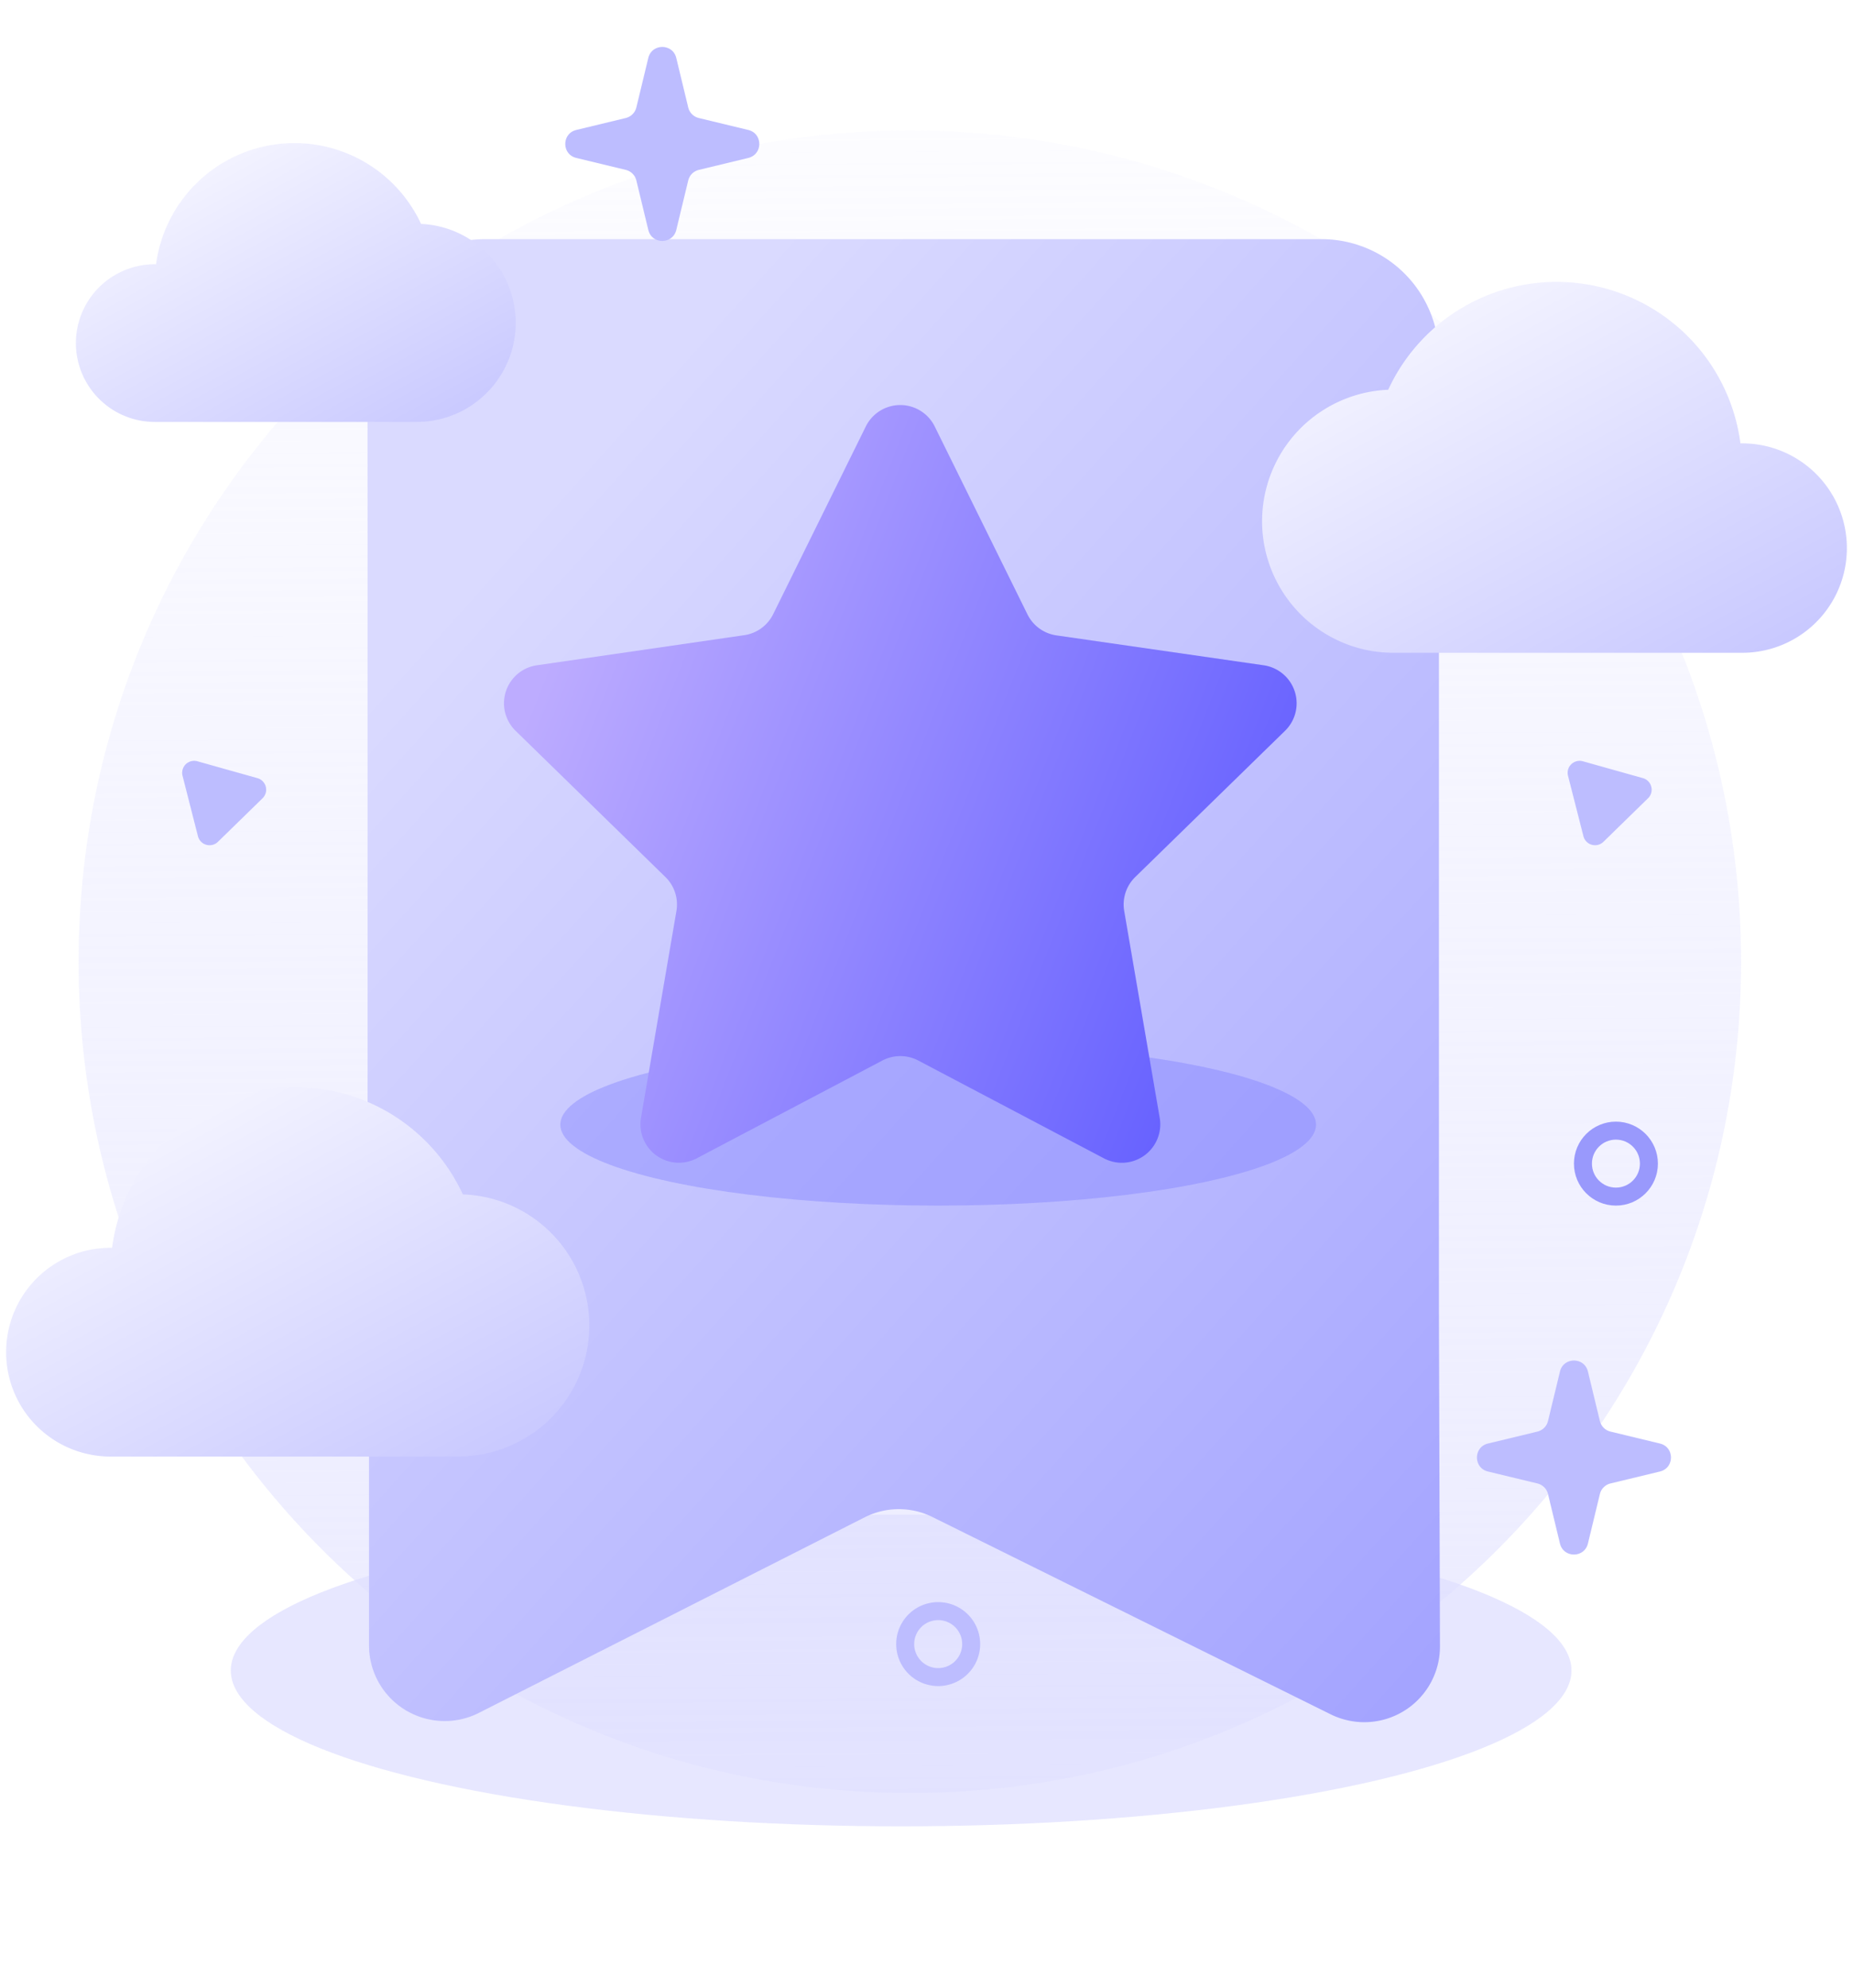 <svg xmlns="http://www.w3.org/2000/svg" width="151" height="162" fill="none"><g filter="url(#a)"><ellipse cx="73.433" cy="136.122" fill="#E7E7FF" rx="54.626" ry="12.697"/></g><path fill="url(#b)" d="M74.142 146.103c37.41 0 67.737-30.326 67.737-67.736 0-37.41-30.327-67.737-67.737-67.737S6.406 40.957 6.406 78.367s30.326 67.736 67.736 67.736Z"/><path fill="url(#c)" d="M107.73 19.488H39.523a9.569 9.569 0 0 0-9.569 9.57v77.722h.117v27.294a6.168 6.168 0 0 0 8.953 5.502l31.46-15.949a6.172 6.172 0 0 1 5.525 0l32.428 16.066a6.173 6.173 0 0 0 5.993-.288 6.16 6.16 0 0 0 2.912-5.246l-.085-27.379V29.03a9.567 9.567 0 0 0-9.527-9.542Z"/><path fill="url(#d)" d="M150.5 44.66a8.523 8.523 0 0 1-8.537 8.532h-28.38a11.537 11.537 0 0 1-1.838-.151 10.724 10.724 0 0 1 1.379-21.282 15.102 15.102 0 0 1 15.995-8.616 15.105 15.105 0 0 1 12.707 12.985h.128a8.528 8.528 0 0 1 7.895 5.264 8.526 8.526 0 0 1 .651 3.268Z"/><path fill="url(#e)" d="M6.184 27.95a6.432 6.432 0 0 0 6.432 6.432h21.356a8.072 8.072 0 0 0 .34-16.136 11.376 11.376 0 0 0-21.594 3.285h-.097a6.433 6.433 0 0 0-6.437 6.419Z"/><g filter="url(#f)"><ellipse cx="76.452" cy="91.641" fill="#7C7CFF" fill-opacity=".39" rx="30.791" ry="6.598"/></g><path fill="url(#g)" d="m76.157 34.724 7.57 15.338a3.131 3.131 0 0 0 2.356 1.712l16.921 2.44a3.134 3.134 0 0 1 2.503 2.124 3.127 3.127 0 0 1-.77 3.192L92.51 71.465a3.121 3.121 0 0 0-.898 2.77l2.892 16.852a3.131 3.131 0 0 1-4.546 3.301l-15.135-7.974a3.137 3.137 0 0 0-2.913 0l-15.136 7.974a3.131 3.131 0 0 1-4.54-3.301l2.887-16.853a3.12 3.12 0 0 0-.898-2.77L41.995 59.53a3.13 3.13 0 0 1 1.733-5.316l16.922-2.456a3.13 3.13 0 0 0 2.355-1.712l7.57-15.338a3.132 3.132 0 0 1 5.582.016Z"/><path fill="url(#h)" d="M.5 110.19a8.493 8.493 0 0 0 7.379 8.422c.371.052.746.078 1.12.078h28.257a11.43 11.43 0 0 0 1.838-.152A10.678 10.678 0 0 0 48 107.309a10.684 10.684 0 0 0-10.284-9.983 15.047 15.047 0 0 0-28.583 4.351H9a8.5 8.5 0 0 0-8.5 8.513Z"/><path fill="#BDBDFF" d="M127.777 63.216a.978.978 0 0 1 1.212-1.183l4.89 1.374a.977.977 0 0 1 .418 1.641l-3.635 3.548a.978.978 0 0 1-1.63-.458l-1.255-4.922Zm-112.902 0a.977.977 0 0 1 1.212-1.183l4.89 1.374a.978.978 0 0 1 .418 1.641l-3.635 3.548a.977.977 0 0 1-1.63-.458l-1.255-4.922ZM52.83 4.724c.288-1.197 1.99-1.197 2.28 0l.972 4.028c.103.428.438.762.865.865l4.029.973c1.197.289 1.197 1.991 0 2.28l-4.029.973a1.173 1.173 0 0 0-.865.865l-.972 4.028c-.29 1.197-1.992 1.197-2.28 0l-.973-4.028a1.173 1.173 0 0 0-.865-.865l-4.029-.973c-1.197-.289-1.197-1.991 0-2.28l4.029-.973c.428-.103.761-.437.865-.865l.972-4.028Z"/><path stroke="#BDBDFF" stroke-width="1.466" d="M79.14 133.918a2.688 2.688 0 1 1-5.375 0 2.688 2.688 0 0 1 5.375 0Z"/><path fill="#BDBDFF" d="M127.12 111.761c.289-1.197 1.991-1.197 2.28 0l.973 4.028c.103.428.437.762.865.865l4.029.973c1.197.289 1.197 1.991 0 2.28l-4.029.973a1.171 1.171 0 0 0-.865.865l-.973 4.029c-.289 1.197-1.991 1.197-2.28 0l-.973-4.029a1.171 1.171 0 0 0-.865-.865l-4.028-.973c-1.197-.289-1.197-1.991 0-2.28l4.028-.973c.428-.103.762-.437.865-.865l.973-4.028Z"/><circle cx="131.681" cy="94.818" r="2.688" stroke="#9999FC" stroke-width="1.466"/><defs><linearGradient id="b" x1="73.62" x2="75.008" y1="-11.427" y2="226.454" gradientUnits="userSpaceOnUse"><stop stop-color="#E1E1FF" stop-opacity="0"/><stop offset="1" stop-color="#E0E0FF"/></linearGradient><linearGradient id="c" x1="138.603" x2="33.835" y1="146.558" y2="52.423" gradientUnits="userSpaceOnUse"><stop stop-color="#99F"/><stop offset="1" stop-color="#DADAFF"/></linearGradient><linearGradient id="d" x1="141.456" x2="117.752" y1="66.226" y2="22.971" gradientUnits="userSpaceOnUse"><stop stop-color="#BDBDFF"/><stop offset="1" stop-color="#F5F5FF"/></linearGradient><linearGradient id="e" x1="35.205" x2="17.379" y1="44.181" y2="11.665" gradientUnits="userSpaceOnUse"><stop stop-color="#BDBDFF"/><stop offset="1" stop-color="#F5F5FF"/></linearGradient><linearGradient id="g" x1="46.283" x2="161.942" y1="49.57" y2="94.693" gradientUnits="userSpaceOnUse"><stop stop-color="#BDACFF"/><stop offset=".704" stop-color="#4242FF"/></linearGradient><linearGradient id="h" x1="39.004" x2="15.401" y1="131.675" y2="88.563" gradientUnits="userSpaceOnUse"><stop stop-color="#BDBDFF"/><stop offset="1" stop-color="#F5F5FF"/></linearGradient><filter id="a" width="134.968" height="51.11" x="5.949" y="110.567" color-interpolation-filters="sRGB" filterUnits="userSpaceOnUse"><feFlood flood-opacity="0" result="BackgroundImageFix"/><feBlend in="SourceGraphic" in2="BackgroundImageFix" result="shape"/><feGaussianBlur result="effect1_foregroundBlur_1122_12482" stdDeviation="6.429"/></filter><filter id="f" width="86.021" height="37.634" x="33.442" y="72.824" color-interpolation-filters="sRGB" filterUnits="userSpaceOnUse"><feFlood flood-opacity="0" result="BackgroundImageFix"/><feBlend in="SourceGraphic" in2="BackgroundImageFix" result="shape"/><feGaussianBlur result="effect1_foregroundBlur_1122_12482" stdDeviation="6.109"/></filter></defs></svg>
